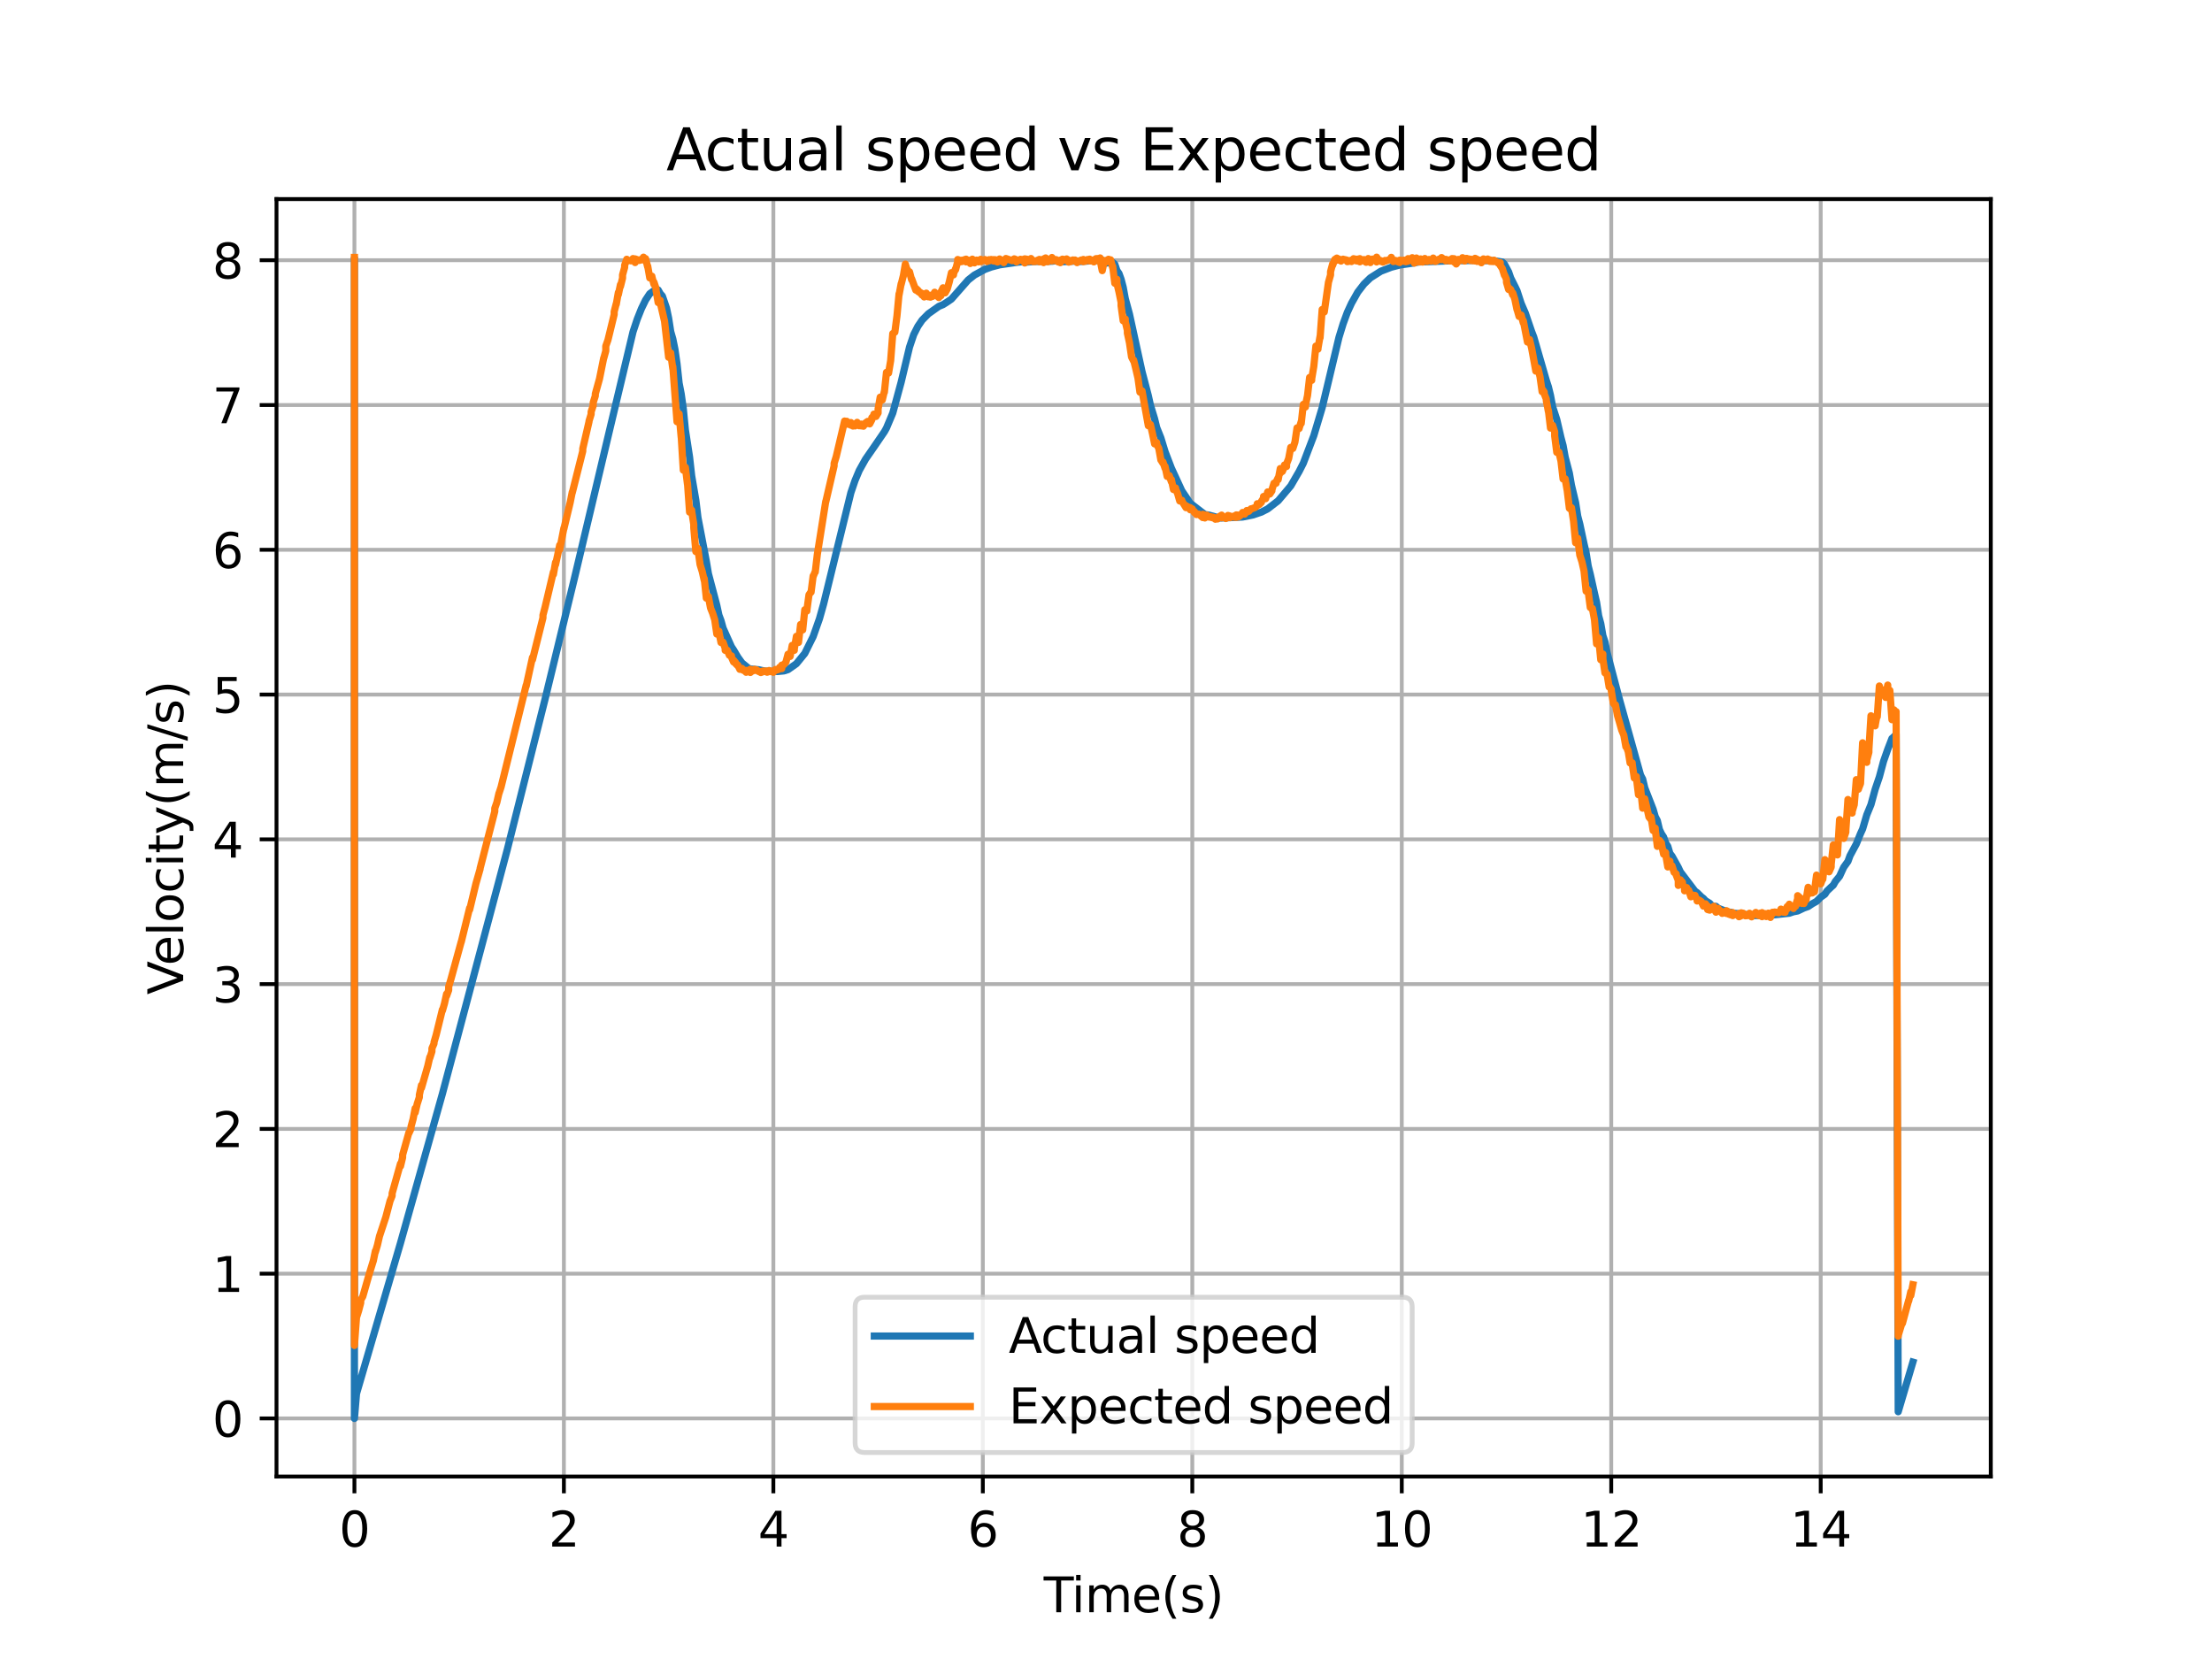 <?xml version="1.0" encoding="utf-8" standalone="no"?>
<!DOCTYPE svg PUBLIC "-//W3C//DTD SVG 1.1//EN"
  "http://www.w3.org/Graphics/SVG/1.1/DTD/svg11.dtd">
<svg xmlns:xlink="http://www.w3.org/1999/xlink" width="460.8pt" height="345.6pt" viewBox="0 0 460.8 345.6" xmlns="http://www.w3.org/2000/svg" version="1.1">
 <defs>
  <style type="text/css">*{stroke-linejoin: round; stroke-linecap: butt}</style>
 </defs>
 <g id="figure_1">
  <g id="patch_1">
   <path d="M 0 345.6 
L 460.8 345.6 
L 460.8 0 
L 0 0 
z
" style="fill: #ffffff"/>
  </g>
  <g id="axes_1">
   <g id="patch_2">
    <path d="M 57.6 307.584 
L 414.72 307.584 
L 414.72 41.472 
L 57.6 41.472 
z
" style="fill: #ffffff"/>
   </g>
   <g id="matplotlib.axis_1">
    <g id="xtick_1">
     <g id="line2d_1">
      <path d="M 73.833 307.584 
L 73.833 41.472 
" clip-path="url(#p0b48d0900b)" style="fill: none; stroke: #b0b0b0; stroke-width: 0.8; stroke-linecap: square"/>
     </g>
     <g id="line2d_2">
      <defs>
       <path id="mdc3e82e57f" d="M 0 0 
L 0 3.5 
" style="stroke: #000000; stroke-width: 0.8"/>
      </defs>
      <g>
       <use xlink:href="#mdc3e82e57f" x="73.833" y="307.584" style="stroke: #000000; stroke-width: 0.8"/>
      </g>
     </g>
     <g id="text_1">
      <!-- 0 -->
      <g transform="translate(70.651 322.182) scale(0.1 -0.1)">
       <defs>
        <path id="DejaVuSans-30" d="M 2034 4250 
Q 1547 4250 1301 3770 
Q 1056 3291 1056 2328 
Q 1056 1369 1301 889 
Q 1547 409 2034 409 
Q 2525 409 2770 889 
Q 3016 1369 3016 2328 
Q 3016 3291 2770 3770 
Q 2525 4250 2034 4250 
z
M 2034 4750 
Q 2819 4750 3233 4129 
Q 3647 3509 3647 2328 
Q 3647 1150 3233 529 
Q 2819 -91 2034 -91 
Q 1250 -91 836 529 
Q 422 1150 422 2328 
Q 422 3509 836 4129 
Q 1250 4750 2034 4750 
z
" transform="scale(0.016)"/>
       </defs>
       <use xlink:href="#DejaVuSans-30"/>
      </g>
     </g>
    </g>
    <g id="xtick_2">
     <g id="line2d_3">
      <path d="M 117.469 307.584 
L 117.469 41.472 
" clip-path="url(#p0b48d0900b)" style="fill: none; stroke: #b0b0b0; stroke-width: 0.8; stroke-linecap: square"/>
     </g>
     <g id="line2d_4">
      <g>
       <use xlink:href="#mdc3e82e57f" x="117.469" y="307.584" style="stroke: #000000; stroke-width: 0.8"/>
      </g>
     </g>
     <g id="text_2">
      <!-- 2 -->
      <g transform="translate(114.288 322.182) scale(0.1 -0.1)">
       <defs>
        <path id="DejaVuSans-32" d="M 1228 531 
L 3431 531 
L 3431 0 
L 469 0 
L 469 531 
Q 828 903 1448 1529 
Q 2069 2156 2228 2338 
Q 2531 2678 2651 2914 
Q 2772 3150 2772 3378 
Q 2772 3750 2511 3984 
Q 2250 4219 1831 4219 
Q 1534 4219 1204 4116 
Q 875 4013 500 3803 
L 500 4441 
Q 881 4594 1212 4672 
Q 1544 4750 1819 4750 
Q 2544 4750 2975 4387 
Q 3406 4025 3406 3419 
Q 3406 3131 3298 2873 
Q 3191 2616 2906 2266 
Q 2828 2175 2409 1742 
Q 1991 1309 1228 531 
z
" transform="scale(0.016)"/>
       </defs>
       <use xlink:href="#DejaVuSans-32"/>
      </g>
     </g>
    </g>
    <g id="xtick_3">
     <g id="line2d_5">
      <path d="M 161.105 307.584 
L 161.105 41.472 
" clip-path="url(#p0b48d0900b)" style="fill: none; stroke: #b0b0b0; stroke-width: 0.8; stroke-linecap: square"/>
     </g>
     <g id="line2d_6">
      <g>
       <use xlink:href="#mdc3e82e57f" x="161.105" y="307.584" style="stroke: #000000; stroke-width: 0.8"/>
      </g>
     </g>
     <g id="text_3">
      <!-- 4 -->
      <g transform="translate(157.924 322.182) scale(0.1 -0.1)">
       <defs>
        <path id="DejaVuSans-34" d="M 2419 4116 
L 825 1625 
L 2419 1625 
L 2419 4116 
z
M 2253 4666 
L 3047 4666 
L 3047 1625 
L 3713 1625 
L 3713 1100 
L 3047 1100 
L 3047 0 
L 2419 0 
L 2419 1100 
L 313 1100 
L 313 1709 
L 2253 4666 
z
" transform="scale(0.016)"/>
       </defs>
       <use xlink:href="#DejaVuSans-34"/>
      </g>
     </g>
    </g>
    <g id="xtick_4">
     <g id="line2d_7">
      <path d="M 204.742 307.584 
L 204.742 41.472 
" clip-path="url(#p0b48d0900b)" style="fill: none; stroke: #b0b0b0; stroke-width: 0.8; stroke-linecap: square"/>
     </g>
     <g id="line2d_8">
      <g>
       <use xlink:href="#mdc3e82e57f" x="204.742" y="307.584" style="stroke: #000000; stroke-width: 0.8"/>
      </g>
     </g>
     <g id="text_4">
      <!-- 6 -->
      <g transform="translate(201.561 322.182) scale(0.1 -0.1)">
       <defs>
        <path id="DejaVuSans-36" d="M 2113 2584 
Q 1688 2584 1439 2293 
Q 1191 2003 1191 1497 
Q 1191 994 1439 701 
Q 1688 409 2113 409 
Q 2538 409 2786 701 
Q 3034 994 3034 1497 
Q 3034 2003 2786 2293 
Q 2538 2584 2113 2584 
z
M 3366 4563 
L 3366 3988 
Q 3128 4100 2886 4159 
Q 2644 4219 2406 4219 
Q 1781 4219 1451 3797 
Q 1122 3375 1075 2522 
Q 1259 2794 1537 2939 
Q 1816 3084 2150 3084 
Q 2853 3084 3261 2657 
Q 3669 2231 3669 1497 
Q 3669 778 3244 343 
Q 2819 -91 2113 -91 
Q 1303 -91 875 529 
Q 447 1150 447 2328 
Q 447 3434 972 4092 
Q 1497 4750 2381 4750 
Q 2619 4750 2861 4703 
Q 3103 4656 3366 4563 
z
" transform="scale(0.016)"/>
       </defs>
       <use xlink:href="#DejaVuSans-36"/>
      </g>
     </g>
    </g>
    <g id="xtick_5">
     <g id="line2d_9">
      <path d="M 248.378 307.584 
L 248.378 41.472 
" clip-path="url(#p0b48d0900b)" style="fill: none; stroke: #b0b0b0; stroke-width: 0.8; stroke-linecap: square"/>
     </g>
     <g id="line2d_10">
      <g>
       <use xlink:href="#mdc3e82e57f" x="248.378" y="307.584" style="stroke: #000000; stroke-width: 0.8"/>
      </g>
     </g>
     <g id="text_5">
      <!-- 8 -->
      <g transform="translate(245.197 322.182) scale(0.1 -0.1)">
       <defs>
        <path id="DejaVuSans-38" d="M 2034 2216 
Q 1584 2216 1326 1975 
Q 1069 1734 1069 1313 
Q 1069 891 1326 650 
Q 1584 409 2034 409 
Q 2484 409 2743 651 
Q 3003 894 3003 1313 
Q 3003 1734 2745 1975 
Q 2488 2216 2034 2216 
z
M 1403 2484 
Q 997 2584 770 2862 
Q 544 3141 544 3541 
Q 544 4100 942 4425 
Q 1341 4750 2034 4750 
Q 2731 4750 3128 4425 
Q 3525 4100 3525 3541 
Q 3525 3141 3298 2862 
Q 3072 2584 2669 2484 
Q 3125 2378 3379 2068 
Q 3634 1759 3634 1313 
Q 3634 634 3220 271 
Q 2806 -91 2034 -91 
Q 1263 -91 848 271 
Q 434 634 434 1313 
Q 434 1759 690 2068 
Q 947 2378 1403 2484 
z
M 1172 3481 
Q 1172 3119 1398 2916 
Q 1625 2713 2034 2713 
Q 2441 2713 2670 2916 
Q 2900 3119 2900 3481 
Q 2900 3844 2670 4047 
Q 2441 4250 2034 4250 
Q 1625 4250 1398 4047 
Q 1172 3844 1172 3481 
z
" transform="scale(0.016)"/>
       </defs>
       <use xlink:href="#DejaVuSans-38"/>
      </g>
     </g>
    </g>
    <g id="xtick_6">
     <g id="line2d_11">
      <path d="M 292.015 307.584 
L 292.015 41.472 
" clip-path="url(#p0b48d0900b)" style="fill: none; stroke: #b0b0b0; stroke-width: 0.8; stroke-linecap: square"/>
     </g>
     <g id="line2d_12">
      <g>
       <use xlink:href="#mdc3e82e57f" x="292.015" y="307.584" style="stroke: #000000; stroke-width: 0.8"/>
      </g>
     </g>
     <g id="text_6">
      <!-- 10 -->
      <g transform="translate(285.652 322.182) scale(0.1 -0.1)">
       <defs>
        <path id="DejaVuSans-31" d="M 794 531 
L 1825 531 
L 1825 4091 
L 703 3866 
L 703 4441 
L 1819 4666 
L 2450 4666 
L 2450 531 
L 3481 531 
L 3481 0 
L 794 0 
L 794 531 
z
" transform="scale(0.016)"/>
       </defs>
       <use xlink:href="#DejaVuSans-31"/>
       <use xlink:href="#DejaVuSans-30" x="63.623"/>
      </g>
     </g>
    </g>
    <g id="xtick_7">
     <g id="line2d_13">
      <path d="M 335.651 307.584 
L 335.651 41.472 
" clip-path="url(#p0b48d0900b)" style="fill: none; stroke: #b0b0b0; stroke-width: 0.8; stroke-linecap: square"/>
     </g>
     <g id="line2d_14">
      <g>
       <use xlink:href="#mdc3e82e57f" x="335.651" y="307.584" style="stroke: #000000; stroke-width: 0.8"/>
      </g>
     </g>
     <g id="text_7">
      <!-- 12 -->
      <g transform="translate(329.288 322.182) scale(0.1 -0.1)">
       <use xlink:href="#DejaVuSans-31"/>
       <use xlink:href="#DejaVuSans-32" x="63.623"/>
      </g>
     </g>
    </g>
    <g id="xtick_8">
     <g id="line2d_15">
      <path d="M 379.287 307.584 
L 379.287 41.472 
" clip-path="url(#p0b48d0900b)" style="fill: none; stroke: #b0b0b0; stroke-width: 0.8; stroke-linecap: square"/>
     </g>
     <g id="line2d_16">
      <g>
       <use xlink:href="#mdc3e82e57f" x="379.287" y="307.584" style="stroke: #000000; stroke-width: 0.8"/>
      </g>
     </g>
     <g id="text_8">
      <!-- 14 -->
      <g transform="translate(372.925 322.182) scale(0.1 -0.1)">
       <use xlink:href="#DejaVuSans-31"/>
       <use xlink:href="#DejaVuSans-34" x="63.623"/>
      </g>
     </g>
    </g>
    <g id="text_9">
     <!-- Time(s) -->
     <g transform="translate(217.42 335.861) scale(0.1 -0.1)">
      <defs>
       <path id="DejaVuSans-54" d="M -19 4666 
L 3928 4666 
L 3928 4134 
L 2272 4134 
L 2272 0 
L 1638 0 
L 1638 4134 
L -19 4134 
L -19 4666 
z
" transform="scale(0.016)"/>
       <path id="DejaVuSans-69" d="M 603 3500 
L 1178 3500 
L 1178 0 
L 603 0 
L 603 3500 
z
M 603 4863 
L 1178 4863 
L 1178 4134 
L 603 4134 
L 603 4863 
z
" transform="scale(0.016)"/>
       <path id="DejaVuSans-6d" d="M 3328 2828 
Q 3544 3216 3844 3400 
Q 4144 3584 4550 3584 
Q 5097 3584 5394 3201 
Q 5691 2819 5691 2113 
L 5691 0 
L 5113 0 
L 5113 2094 
Q 5113 2597 4934 2840 
Q 4756 3084 4391 3084 
Q 3944 3084 3684 2787 
Q 3425 2491 3425 1978 
L 3425 0 
L 2847 0 
L 2847 2094 
Q 2847 2600 2669 2842 
Q 2491 3084 2119 3084 
Q 1678 3084 1418 2786 
Q 1159 2488 1159 1978 
L 1159 0 
L 581 0 
L 581 3500 
L 1159 3500 
L 1159 2956 
Q 1356 3278 1631 3431 
Q 1906 3584 2284 3584 
Q 2666 3584 2933 3390 
Q 3200 3197 3328 2828 
z
" transform="scale(0.016)"/>
       <path id="DejaVuSans-65" d="M 3597 1894 
L 3597 1613 
L 953 1613 
Q 991 1019 1311 708 
Q 1631 397 2203 397 
Q 2534 397 2845 478 
Q 3156 559 3463 722 
L 3463 178 
Q 3153 47 2828 -22 
Q 2503 -91 2169 -91 
Q 1331 -91 842 396 
Q 353 884 353 1716 
Q 353 2575 817 3079 
Q 1281 3584 2069 3584 
Q 2775 3584 3186 3129 
Q 3597 2675 3597 1894 
z
M 3022 2063 
Q 3016 2534 2758 2815 
Q 2500 3097 2075 3097 
Q 1594 3097 1305 2825 
Q 1016 2553 972 2059 
L 3022 2063 
z
" transform="scale(0.016)"/>
       <path id="DejaVuSans-28" d="M 1984 4856 
Q 1566 4138 1362 3434 
Q 1159 2731 1159 2009 
Q 1159 1288 1364 580 
Q 1569 -128 1984 -844 
L 1484 -844 
Q 1016 -109 783 600 
Q 550 1309 550 2009 
Q 550 2706 781 3412 
Q 1013 4119 1484 4856 
L 1984 4856 
z
" transform="scale(0.016)"/>
       <path id="DejaVuSans-73" d="M 2834 3397 
L 2834 2853 
Q 2591 2978 2328 3040 
Q 2066 3103 1784 3103 
Q 1356 3103 1142 2972 
Q 928 2841 928 2578 
Q 928 2378 1081 2264 
Q 1234 2150 1697 2047 
L 1894 2003 
Q 2506 1872 2764 1633 
Q 3022 1394 3022 966 
Q 3022 478 2636 193 
Q 2250 -91 1575 -91 
Q 1294 -91 989 -36 
Q 684 19 347 128 
L 347 722 
Q 666 556 975 473 
Q 1284 391 1588 391 
Q 1994 391 2212 530 
Q 2431 669 2431 922 
Q 2431 1156 2273 1281 
Q 2116 1406 1581 1522 
L 1381 1569 
Q 847 1681 609 1914 
Q 372 2147 372 2553 
Q 372 3047 722 3315 
Q 1072 3584 1716 3584 
Q 2034 3584 2315 3537 
Q 2597 3491 2834 3397 
z
" transform="scale(0.016)"/>
       <path id="DejaVuSans-29" d="M 513 4856 
L 1013 4856 
Q 1481 4119 1714 3412 
Q 1947 2706 1947 2009 
Q 1947 1309 1714 600 
Q 1481 -109 1013 -844 
L 513 -844 
Q 928 -128 1133 580 
Q 1338 1288 1338 2009 
Q 1338 2731 1133 3434 
Q 928 4138 513 4856 
z
" transform="scale(0.016)"/>
      </defs>
      <use xlink:href="#DejaVuSans-54"/>
      <use xlink:href="#DejaVuSans-69" x="57.959"/>
      <use xlink:href="#DejaVuSans-6d" x="85.742"/>
      <use xlink:href="#DejaVuSans-65" x="183.154"/>
      <use xlink:href="#DejaVuSans-28" x="244.678"/>
      <use xlink:href="#DejaVuSans-73" x="283.691"/>
      <use xlink:href="#DejaVuSans-29" x="335.791"/>
     </g>
    </g>
   </g>
   <g id="matplotlib.axis_2">
    <g id="ytick_1">
     <g id="line2d_17">
      <path d="M 57.6 295.488 
L 414.72 295.488 
" clip-path="url(#p0b48d0900b)" style="fill: none; stroke: #b0b0b0; stroke-width: 0.8; stroke-linecap: square"/>
     </g>
     <g id="line2d_18">
      <defs>
       <path id="m3f36dbe9cc" d="M 0 0 
L -3.5 0 
" style="stroke: #000000; stroke-width: 0.8"/>
      </defs>
      <g>
       <use xlink:href="#m3f36dbe9cc" x="57.6" y="295.488" style="stroke: #000000; stroke-width: 0.8"/>
      </g>
     </g>
     <g id="text_10">
      <!-- 0 -->
      <g transform="translate(44.237 299.287) scale(0.1 -0.1)">
       <use xlink:href="#DejaVuSans-30"/>
      </g>
     </g>
    </g>
    <g id="ytick_2">
     <g id="line2d_19">
      <path d="M 57.6 265.329 
L 414.72 265.329 
" clip-path="url(#p0b48d0900b)" style="fill: none; stroke: #b0b0b0; stroke-width: 0.8; stroke-linecap: square"/>
     </g>
     <g id="line2d_20">
      <g>
       <use xlink:href="#m3f36dbe9cc" x="57.6" y="265.329" style="stroke: #000000; stroke-width: 0.8"/>
      </g>
     </g>
     <g id="text_11">
      <!-- 1 -->
      <g transform="translate(44.237 269.128) scale(0.1 -0.1)">
       <use xlink:href="#DejaVuSans-31"/>
      </g>
     </g>
    </g>
    <g id="ytick_3">
     <g id="line2d_21">
      <path d="M 57.6 235.169 
L 414.72 235.169 
" clip-path="url(#p0b48d0900b)" style="fill: none; stroke: #b0b0b0; stroke-width: 0.8; stroke-linecap: square"/>
     </g>
     <g id="line2d_22">
      <g>
       <use xlink:href="#m3f36dbe9cc" x="57.6" y="235.169" style="stroke: #000000; stroke-width: 0.8"/>
      </g>
     </g>
     <g id="text_12">
      <!-- 2 -->
      <g transform="translate(44.237 238.968) scale(0.1 -0.1)">
       <use xlink:href="#DejaVuSans-32"/>
      </g>
     </g>
    </g>
    <g id="ytick_4">
     <g id="line2d_23">
      <path d="M 57.6 205.01 
L 414.72 205.01 
" clip-path="url(#p0b48d0900b)" style="fill: none; stroke: #b0b0b0; stroke-width: 0.8; stroke-linecap: square"/>
     </g>
     <g id="line2d_24">
      <g>
       <use xlink:href="#m3f36dbe9cc" x="57.6" y="205.01" style="stroke: #000000; stroke-width: 0.8"/>
      </g>
     </g>
     <g id="text_13">
      <!-- 3 -->
      <g transform="translate(44.237 208.809) scale(0.1 -0.1)">
       <defs>
        <path id="DejaVuSans-33" d="M 2597 2516 
Q 3050 2419 3304 2112 
Q 3559 1806 3559 1356 
Q 3559 666 3084 287 
Q 2609 -91 1734 -91 
Q 1441 -91 1130 -33 
Q 819 25 488 141 
L 488 750 
Q 750 597 1062 519 
Q 1375 441 1716 441 
Q 2309 441 2620 675 
Q 2931 909 2931 1356 
Q 2931 1769 2642 2001 
Q 2353 2234 1838 2234 
L 1294 2234 
L 1294 2753 
L 1863 2753 
Q 2328 2753 2575 2939 
Q 2822 3125 2822 3475 
Q 2822 3834 2567 4026 
Q 2313 4219 1838 4219 
Q 1578 4219 1281 4162 
Q 984 4106 628 3988 
L 628 4550 
Q 988 4650 1302 4700 
Q 1616 4750 1894 4750 
Q 2613 4750 3031 4423 
Q 3450 4097 3450 3541 
Q 3450 3153 3228 2886 
Q 3006 2619 2597 2516 
z
" transform="scale(0.016)"/>
       </defs>
       <use xlink:href="#DejaVuSans-33"/>
      </g>
     </g>
    </g>
    <g id="ytick_5">
     <g id="line2d_25">
      <path d="M 57.6 174.85 
L 414.72 174.85 
" clip-path="url(#p0b48d0900b)" style="fill: none; stroke: #b0b0b0; stroke-width: 0.8; stroke-linecap: square"/>
     </g>
     <g id="line2d_26">
      <g>
       <use xlink:href="#m3f36dbe9cc" x="57.6" y="174.85" style="stroke: #000000; stroke-width: 0.8"/>
      </g>
     </g>
     <g id="text_14">
      <!-- 4 -->
      <g transform="translate(44.237 178.65) scale(0.1 -0.1)">
       <use xlink:href="#DejaVuSans-34"/>
      </g>
     </g>
    </g>
    <g id="ytick_6">
     <g id="line2d_27">
      <path d="M 57.6 144.691 
L 414.72 144.691 
" clip-path="url(#p0b48d0900b)" style="fill: none; stroke: #b0b0b0; stroke-width: 0.8; stroke-linecap: square"/>
     </g>
     <g id="line2d_28">
      <g>
       <use xlink:href="#m3f36dbe9cc" x="57.6" y="144.691" style="stroke: #000000; stroke-width: 0.8"/>
      </g>
     </g>
     <g id="text_15">
      <!-- 5 -->
      <g transform="translate(44.237 148.49) scale(0.1 -0.1)">
       <defs>
        <path id="DejaVuSans-35" d="M 691 4666 
L 3169 4666 
L 3169 4134 
L 1269 4134 
L 1269 2991 
Q 1406 3038 1543 3061 
Q 1681 3084 1819 3084 
Q 2600 3084 3056 2656 
Q 3513 2228 3513 1497 
Q 3513 744 3044 326 
Q 2575 -91 1722 -91 
Q 1428 -91 1123 -41 
Q 819 9 494 109 
L 494 744 
Q 775 591 1075 516 
Q 1375 441 1709 441 
Q 2250 441 2565 725 
Q 2881 1009 2881 1497 
Q 2881 1984 2565 2268 
Q 2250 2553 1709 2553 
Q 1456 2553 1204 2497 
Q 953 2441 691 2322 
L 691 4666 
z
" transform="scale(0.016)"/>
       </defs>
       <use xlink:href="#DejaVuSans-35"/>
      </g>
     </g>
    </g>
    <g id="ytick_7">
     <g id="line2d_29">
      <path d="M 57.6 114.532 
L 414.72 114.532 
" clip-path="url(#p0b48d0900b)" style="fill: none; stroke: #b0b0b0; stroke-width: 0.8; stroke-linecap: square"/>
     </g>
     <g id="line2d_30">
      <g>
       <use xlink:href="#m3f36dbe9cc" x="57.6" y="114.532" style="stroke: #000000; stroke-width: 0.8"/>
      </g>
     </g>
     <g id="text_16">
      <!-- 6 -->
      <g transform="translate(44.237 118.331) scale(0.1 -0.1)">
       <use xlink:href="#DejaVuSans-36"/>
      </g>
     </g>
    </g>
    <g id="ytick_8">
     <g id="line2d_31">
      <path d="M 57.6 84.372 
L 414.72 84.372 
" clip-path="url(#p0b48d0900b)" style="fill: none; stroke: #b0b0b0; stroke-width: 0.8; stroke-linecap: square"/>
     </g>
     <g id="line2d_32">
      <g>
       <use xlink:href="#m3f36dbe9cc" x="57.6" y="84.372" style="stroke: #000000; stroke-width: 0.8"/>
      </g>
     </g>
     <g id="text_17">
      <!-- 7 -->
      <g transform="translate(44.237 88.171) scale(0.1 -0.1)">
       <defs>
        <path id="DejaVuSans-37" d="M 525 4666 
L 3525 4666 
L 3525 4397 
L 1831 0 
L 1172 0 
L 2766 4134 
L 525 4134 
L 525 4666 
z
" transform="scale(0.016)"/>
       </defs>
       <use xlink:href="#DejaVuSans-37"/>
      </g>
     </g>
    </g>
    <g id="ytick_9">
     <g id="line2d_33">
      <path d="M 57.6 54.213 
L 414.72 54.213 
" clip-path="url(#p0b48d0900b)" style="fill: none; stroke: #b0b0b0; stroke-width: 0.8; stroke-linecap: square"/>
     </g>
     <g id="line2d_34">
      <g>
       <use xlink:href="#m3f36dbe9cc" x="57.6" y="54.213" style="stroke: #000000; stroke-width: 0.8"/>
      </g>
     </g>
     <g id="text_18">
      <!-- 8 -->
      <g transform="translate(44.237 58.012) scale(0.1 -0.1)">
       <use xlink:href="#DejaVuSans-38"/>
      </g>
     </g>
    </g>
    <g id="text_19">
     <!-- Velocity(m/s) -->
     <g transform="translate(38.158 207.205) rotate(-90) scale(0.1 -0.1)">
      <defs>
       <path id="DejaVuSans-56" d="M 1831 0 
L 50 4666 
L 709 4666 
L 2188 738 
L 3669 4666 
L 4325 4666 
L 2547 0 
L 1831 0 
z
" transform="scale(0.016)"/>
       <path id="DejaVuSans-6c" d="M 603 4863 
L 1178 4863 
L 1178 0 
L 603 0 
L 603 4863 
z
" transform="scale(0.016)"/>
       <path id="DejaVuSans-6f" d="M 1959 3097 
Q 1497 3097 1228 2736 
Q 959 2375 959 1747 
Q 959 1119 1226 758 
Q 1494 397 1959 397 
Q 2419 397 2687 759 
Q 2956 1122 2956 1747 
Q 2956 2369 2687 2733 
Q 2419 3097 1959 3097 
z
M 1959 3584 
Q 2709 3584 3137 3096 
Q 3566 2609 3566 1747 
Q 3566 888 3137 398 
Q 2709 -91 1959 -91 
Q 1206 -91 779 398 
Q 353 888 353 1747 
Q 353 2609 779 3096 
Q 1206 3584 1959 3584 
z
" transform="scale(0.016)"/>
       <path id="DejaVuSans-63" d="M 3122 3366 
L 3122 2828 
Q 2878 2963 2633 3030 
Q 2388 3097 2138 3097 
Q 1578 3097 1268 2742 
Q 959 2388 959 1747 
Q 959 1106 1268 751 
Q 1578 397 2138 397 
Q 2388 397 2633 464 
Q 2878 531 3122 666 
L 3122 134 
Q 2881 22 2623 -34 
Q 2366 -91 2075 -91 
Q 1284 -91 818 406 
Q 353 903 353 1747 
Q 353 2603 823 3093 
Q 1294 3584 2113 3584 
Q 2378 3584 2631 3529 
Q 2884 3475 3122 3366 
z
" transform="scale(0.016)"/>
       <path id="DejaVuSans-74" d="M 1172 4494 
L 1172 3500 
L 2356 3500 
L 2356 3053 
L 1172 3053 
L 1172 1153 
Q 1172 725 1289 603 
Q 1406 481 1766 481 
L 2356 481 
L 2356 0 
L 1766 0 
Q 1100 0 847 248 
Q 594 497 594 1153 
L 594 3053 
L 172 3053 
L 172 3500 
L 594 3500 
L 594 4494 
L 1172 4494 
z
" transform="scale(0.016)"/>
       <path id="DejaVuSans-79" d="M 2059 -325 
Q 1816 -950 1584 -1140 
Q 1353 -1331 966 -1331 
L 506 -1331 
L 506 -850 
L 844 -850 
Q 1081 -850 1212 -737 
Q 1344 -625 1503 -206 
L 1606 56 
L 191 3500 
L 800 3500 
L 1894 763 
L 2988 3500 
L 3597 3500 
L 2059 -325 
z
" transform="scale(0.016)"/>
       <path id="DejaVuSans-2f" d="M 1625 4666 
L 2156 4666 
L 531 -594 
L 0 -594 
L 1625 4666 
z
" transform="scale(0.016)"/>
      </defs>
      <use xlink:href="#DejaVuSans-56"/>
      <use xlink:href="#DejaVuSans-65" x="60.658"/>
      <use xlink:href="#DejaVuSans-6c" x="122.182"/>
      <use xlink:href="#DejaVuSans-6f" x="149.965"/>
      <use xlink:href="#DejaVuSans-63" x="211.146"/>
      <use xlink:href="#DejaVuSans-69" x="266.127"/>
      <use xlink:href="#DejaVuSans-74" x="293.91"/>
      <use xlink:href="#DejaVuSans-79" x="333.119"/>
      <use xlink:href="#DejaVuSans-28" x="392.299"/>
      <use xlink:href="#DejaVuSans-6d" x="431.312"/>
      <use xlink:href="#DejaVuSans-2f" x="528.725"/>
      <use xlink:href="#DejaVuSans-73" x="562.416"/>
      <use xlink:href="#DejaVuSans-29" x="614.516"/>
     </g>
    </g>
   </g>
   <g id="line2d_35">
    <path d="M 73.833 54.213 
L 73.833 295.488 
L 74.269 290.32 
L 74.269 290.32 
L 83.433 258.927 
L 83.433 258.927 
L 92.16 227.852 
L 92.16 227.852 
L 105.687 176.934 
L 105.687 176.934 
L 113.542 145.661 
L 113.542 145.661 
L 119.651 120.521 
L 119.651 120.521 
L 127.505 87.43 
L 127.505 87.43 
L 131.869 69.126 
L 131.869 69.126 
L 132.742 66.501 
L 132.742 66.501 
L 133.615 64.304 
L 133.615 64.304 
L 134.487 62.501 
L 134.487 62.501 
L 135.36 61.181 
L 135.36 61.181 
L 136.233 60.559 
L 136.233 60.559 
L 137.105 60.406 
L 137.105 60.406 
L 137.542 61.18 
L 137.542 61.18 
L 137.978 61.66 
L 137.978 61.66 
L 138.851 64.197 
L 138.851 64.197 
L 139.287 66.283 
L 139.287 66.283 
L 139.724 69.085 
L 139.724 69.085 
L 140.16 70.612 
L 140.16 70.612 
L 140.596 72.748 
L 140.596 72.748 
L 141.033 75.772 
L 141.033 75.772 
L 141.469 79.809 
L 141.469 79.809 
L 141.905 82.057 
L 141.905 82.057 
L 142.342 85.166 
L 142.342 85.166 
L 142.778 89.565 
L 142.778 89.565 
L 143.651 95.238 
L 143.651 95.238 
L 144.087 99.127 
L 144.087 99.127 
L 144.96 104.217 
L 144.96 104.217 
L 145.396 107.826 
L 145.396 107.826 
L 147.142 116.93 
L 147.142 116.93 
L 147.578 119.519 
L 147.578 119.519 
L 149.324 126.108 
L 149.324 126.108 
L 149.76 128.133 
L 149.76 128.133 
L 150.196 129.286 
L 150.196 129.286 
L 150.633 130.858 
L 152.378 134.742 
L 152.378 134.742 
L 152.815 135.393 
L 153.687 136.873 
L 153.687 136.873 
L 154.56 138.093 
L 154.56 138.093 
L 155.869 139.165 
L 155.869 139.165 
L 156.305 139.356 
L 156.305 139.356 
L 158.051 139.516 
L 158.051 139.516 
L 159.36 139.809 
L 159.36 139.809 
L 161.105 139.865 
L 161.105 139.865 
L 161.978 139.886 
L 161.978 139.886 
L 163.287 139.763 
L 163.287 139.763 
L 164.16 139.494 
L 164.16 139.494 
L 165.905 138.26 
L 165.905 138.26 
L 167.651 136.122 
L 167.651 136.122 
L 169.396 132.605 
L 169.396 132.605 
L 170.705 128.902 
L 170.705 128.902 
L 171.578 125.802 
L 171.578 125.802 
L 177.251 102.646 
L 177.251 102.646 
L 178.124 100.084 
L 178.124 100.084 
L 178.996 98.007 
L 178.996 98.007 
L 180.305 95.658 
L 180.305 95.658 
L 182.051 93.139 
L 182.051 93.139 
L 184.233 89.946 
L 184.233 89.946 
L 184.669 89.162 
L 184.669 89.162 
L 185.978 86.053 
L 185.978 86.053 
L 187.724 79.618 
L 187.724 79.618 
L 189.469 72.301 
L 189.469 72.301 
L 190.342 69.7 
L 190.342 69.7 
L 191.215 67.974 
L 191.215 67.974 
L 192.087 66.692 
L 192.087 66.692 
L 193.396 65.364 
L 193.396 65.364 
L 195.578 63.82 
L 195.578 63.82 
L 196.451 63.46 
L 196.451 63.46 
L 197.324 62.907 
L 197.324 62.907 
L 198.196 62.305 
L 198.196 62.305 
L 201.687 58.333 
L 201.687 58.333 
L 202.996 57.296 
L 202.996 57.296 
L 205.178 56.113 
L 205.178 56.113 
L 206.487 55.632 
L 206.487 55.632 
L 208.233 55.171 
L 208.233 55.171 
L 212.16 54.605 
L 212.16 54.605 
L 213.469 54.501 
L 213.469 54.501 
L 213.905 54.6 
L 213.905 54.6 
L 215.651 54.481 
L 215.651 54.481 
L 219.142 54.426 
L 219.142 54.426 
L 220.015 54.321 
L 220.015 54.321 
L 220.887 54.411 
L 220.887 54.411 
L 221.324 54.518 
L 221.324 54.518 
L 224.378 54.373 
L 224.378 54.373 
L 224.815 54.489 
L 224.815 54.489 
L 227.433 54.332 
L 227.433 54.332 
L 229.615 54.207 
L 229.615 54.207 
L 230.051 54.837 
L 230.051 54.837 
L 231.796 54.664 
L 231.796 54.664 
L 232.233 55.04 
L 232.669 56.339 
L 232.669 56.339 
L 233.105 56.972 
L 233.105 56.972 
L 233.542 58.171 
L 233.542 58.171 
L 233.978 59.828 
L 233.978 59.828 
L 234.415 62.196 
L 234.415 62.196 
L 235.287 65.437 
L 235.287 65.437 
L 237.905 77.415 
L 237.905 77.415 
L 239.215 82.418 
L 239.215 82.418 
L 239.651 84.393 
L 239.651 84.393 
L 240.524 87.259 
L 240.524 87.259 
L 240.96 89.053 
L 240.96 89.053 
L 241.833 91.226 
L 241.833 91.226 
L 242.705 94.087 
L 242.705 94.087 
L 244.015 97.512 
L 244.015 97.512 
L 246.196 102.239 
L 246.196 102.239 
L 247.942 104.824 
L 247.942 104.824 
L 250.996 107.176 
L 250.996 107.176 
L 251.869 107.31 
L 251.869 107.31 
L 254.051 107.923 
L 254.051 107.923 
L 257.542 107.783 
L 257.542 107.783 
L 258.851 107.705 
L 258.851 107.705 
L 261.033 107.27 
L 261.033 107.27 
L 262.778 106.678 
L 262.778 106.678 
L 264.087 106.003 
L 264.087 106.003 
L 266.269 104.314 
L 266.269 104.314 
L 267.142 103.286 
L 267.142 103.286 
L 268.887 101.224 
L 268.887 101.224 
L 270.633 98.212 
L 270.633 98.212 
L 271.505 96.494 
L 271.505 96.494 
L 273.687 90.763 
L 273.687 90.763 
L 274.56 87.854 
L 274.56 87.854 
L 275.433 84.927 
L 275.433 84.927 
L 278.924 70.302 
L 278.924 70.302 
L 279.796 67.454 
L 279.796 67.454 
L 280.669 65.076 
L 280.669 65.076 
L 281.542 63.174 
L 281.542 63.174 
L 282.851 60.851 
L 282.851 60.851 
L 284.16 59.154 
L 284.16 59.154 
L 285.469 57.887 
L 285.469 57.887 
L 287.651 56.502 
L 287.651 56.502 
L 289.833 55.665 
L 289.833 55.665 
L 291.578 55.215 
L 291.578 55.215 
L 294.196 54.833 
L 294.196 54.833 
L 295.505 54.584 
L 295.505 54.584 
L 298.56 54.473 
L 298.56 54.473 
L 303.796 54.271 
L 303.796 54.271 
L 304.669 54.302 
L 304.669 54.302 
L 305.542 54.288 
L 305.542 54.288 
L 306.851 54.239 
L 306.851 54.239 
L 309.033 54.297 
L 309.033 54.297 
L 311.215 54.308 
L 311.215 54.308 
L 312.96 54.586 
L 312.96 54.586 
L 313.396 55.019 
L 313.396 55.019 
L 314.269 56.64 
L 314.269 56.64 
L 314.705 57.901 
L 314.705 57.901 
L 315.578 59.642 
L 315.578 59.642 
L 316.015 60.54 
L 316.015 60.54 
L 316.887 63.217 
L 316.887 63.217 
L 317.76 65.241 
L 317.76 65.241 
L 319.069 69.072 
L 319.069 69.072 
L 319.505 70.195 
L 322.124 79.251 
L 322.124 79.251 
L 322.56 80.589 
L 322.56 80.589 
L 322.996 82.365 
L 323.433 84.696 
L 323.433 84.696 
L 324.305 87.399 
L 324.305 87.399 
L 325.178 91.163 
L 325.178 91.163 
L 325.615 92.795 
L 325.615 92.795 
L 326.051 95.198 
L 326.051 95.198 
L 326.924 98.551 
L 326.924 98.551 
L 327.36 101.065 
L 327.36 101.065 
L 328.233 104.72 
L 328.233 104.72 
L 328.669 107.525 
L 328.669 107.525 
L 329.105 109.194 
L 329.105 109.194 
L 329.978 113.281 
L 329.978 113.281 
L 330.415 115.154 
L 330.415 115.154 
L 330.851 117.91 
L 330.851 117.91 
L 331.287 119.643 
L 331.287 119.643 
L 332.16 123.594 
L 332.16 123.594 
L 332.596 125.478 
L 332.596 125.478 
L 333.033 128.307 
L 333.033 128.307 
L 333.469 129.896 
L 333.469 129.896 
L 333.905 132.395 
L 333.905 132.395 
L 334.342 133.718 
L 334.342 133.718 
L 334.778 135.926 
L 334.778 135.926 
L 336.087 140.875 
L 336.087 140.875 
L 337.396 145.824 
L 337.396 145.824 
L 341.76 161.475 
L 341.76 161.475 
L 342.196 162.29 
L 342.196 162.29 
L 342.633 164.119 
L 342.633 164.119 
L 344.378 168.602 
L 344.378 168.602 
L 344.815 170.121 
L 344.815 170.121 
L 345.251 170.945 
L 345.251 170.945 
L 345.687 172.793 
L 345.687 172.793 
L 346.124 173.715 
L 346.124 173.715 
L 346.56 174.375 
L 346.56 174.375 
L 346.996 175.605 
L 346.996 175.605 
L 347.433 176.303 
L 347.433 176.303 
L 347.869 177.783 
L 347.869 177.783 
L 348.305 178.341 
L 348.305 178.341 
L 349.615 180.687 
L 349.615 180.687 
L 350.051 181.625 
L 350.051 181.625 
L 353.105 185.653 
L 353.105 185.653 
L 353.542 185.957 
L 353.542 185.957 
L 354.415 186.826 
L 354.415 186.826 
L 354.851 187.159 
L 354.851 187.159 
L 355.287 187.638 
L 355.287 187.638 
L 356.16 188.166 
L 356.16 188.166 
L 356.596 188.659 
L 356.596 188.659 
L 357.033 188.809 
L 357.033 188.809 
L 357.469 188.808 
L 357.469 188.808 
L 357.905 189.197 
L 357.905 189.197 
L 360.087 190.039 
L 360.087 190.039 
L 360.524 190.032 
L 360.524 190.032 
L 360.96 190.221 
L 361.833 190.302 
L 361.833 190.302 
L 364.451 190.615 
L 364.451 190.615 
L 364.887 190.6 
L 364.887 190.6 
L 365.324 190.737 
L 365.324 190.737 
L 367.069 190.693 
L 367.069 190.693 
L 367.942 190.767 
L 367.942 190.767 
L 372.742 190.237 
L 372.742 190.237 
L 373.615 189.94 
L 373.615 189.94 
L 374.487 189.775 
L 374.487 189.775 
L 375.796 189.151 
L 375.796 189.151 
L 376.669 188.846 
L 376.669 188.846 
L 377.542 188.262 
L 377.542 188.262 
L 378.415 187.772 
L 378.415 187.772 
L 379.287 186.899 
L 379.287 186.899 
L 380.16 186.288 
L 380.16 186.288 
L 380.596 185.619 
L 381.469 184.786 
L 381.469 184.786 
L 381.905 184.4 
L 381.905 184.4 
L 382.342 183.621 
L 382.342 183.621 
L 383.215 182.555 
L 383.215 182.555 
L 384.087 180.658 
L 384.087 180.658 
L 384.96 179.443 
L 384.96 179.443 
L 385.396 178.249 
L 385.396 178.249 
L 386.705 175.817 
L 386.705 175.817 
L 387.578 173.651 
L 387.578 173.651 
L 388.015 172.694 
L 388.015 172.694 
L 388.887 169.74 
L 388.887 169.74 
L 389.76 167.609 
L 389.76 167.609 
L 390.633 164.415 
L 390.633 164.415 
L 391.505 161.849 
L 391.505 161.849 
L 392.378 158.588 
L 392.378 158.588 
L 393.251 156.1 
L 393.251 156.1 
L 394.124 153.839 
L 394.124 153.839 
L 394.56 153.476 
L 394.56 153.476 
L 394.996 152.956 
L 394.996 152.956 
L 395.433 294.088 
L 395.433 294.088 
L 398.487 283.761 
L 398.487 283.761 
" clip-path="url(#p0b48d0900b)" style="fill: none; stroke: #1f77b4; stroke-width: 1.5; stroke-linecap: square"/>
   </g>
   <g id="line2d_36">
    <path d="M 73.833 53.62 
L 73.833 280.288 
L 74.269 274.405 
L 74.269 274.447 
L 74.705 273.065 
L 75.142 271.409 
L 75.142 270.852 
L 75.578 270.076 
L 76.887 265.508 
L 77.76 262.664 
L 77.76 262.706 
L 78.196 260.599 
L 78.196 260.828 
L 78.633 259.354 
L 79.069 257.452 
L 79.069 257.485 
L 80.378 253.517 
L 81.251 250.192 
L 81.687 249.118 
L 81.687 248.607 
L 83.433 242.391 
L 83.433 242.937 
L 83.869 241.128 
L 83.869 240.591 
L 85.178 235.934 
L 85.178 236.094 
L 85.615 235.145 
L 85.615 234.744 
L 86.051 233.131 
L 86.487 230.883 
L 86.487 231.777 
L 86.924 229.903 
L 86.924 229.927 
L 87.36 228.559 
L 87.36 228.083 
L 87.796 226.068 
L 87.796 226.65 
L 89.105 222.096 
L 89.542 220.203 
L 89.542 220.411 
L 89.978 219.029 
L 89.978 218.398 
L 90.415 217.404 
L 90.415 217.114 
L 90.851 215.631 
L 92.16 210.303 
L 92.16 210.553 
L 92.596 209.037 
L 93.033 207.051 
L 93.033 207.47 
L 93.469 206.248 
L 93.469 205.549 
L 93.905 204.102 
L 95.215 199.329 
L 96.087 196.159 
L 96.087 196.228 
L 97.833 189.143 
L 97.833 189.528 
L 99.142 184.08 
L 100.015 181.031 
L 100.015 180.903 
L 103.069 169.03 
L 103.069 168.398 
L 103.505 167.146 
L 103.942 165.237 
L 103.942 165.293 
L 104.378 163.964 
L 109.615 142.732 
L 109.615 142.934 
L 110.924 136.953 
L 110.924 137.443 
L 113.105 128.704 
L 113.105 128.154 
L 113.542 126.505 
L 115.287 119.135 
L 115.287 119.66 
L 115.724 117.155 
L 115.724 117.655 
L 116.16 115.675 
L 116.596 113.557 
L 116.596 114.472 
L 117.469 110.004 
L 117.469 110.158 
L 118.778 104.68 
L 119.215 102.497 
L 119.215 102.64 
L 121.396 93.984 
L 121.396 93.488 
L 122.705 87.839 
L 122.705 87.709 
L 123.142 86.294 
L 123.142 85.79 
L 123.578 84.486 
L 123.578 83.837 
L 124.015 82.461 
L 124.015 82.054 
L 124.887 78.913 
L 125.76 74.582 
L 125.76 74.677 
L 126.196 73.093 
L 126.196 72.099 
L 126.633 70.873 
L 126.633 70.885 
L 127.942 65.507 
L 127.942 64.933 
L 128.378 63.24 
L 128.378 63.401 
L 128.815 60.916 
L 128.815 61.374 
L 129.251 59.291 
L 129.251 59.682 
L 129.687 57.939 
L 129.687 57.276 
L 130.124 55.703 
L 130.124 55.264 
L 130.56 54.012 
L 130.56 54.213 
L 131.433 54.319 
L 131.433 54.338 
L 131.869 53.862 
L 131.869 54.115 
L 132.305 54.697 
L 132.305 53.934 
L 133.178 54.249 
L 133.615 54.135 
L 133.615 53.994 
L 134.051 54.106 
L 134.051 53.573 
L 134.487 54.42 
L 134.487 53.88 
L 134.924 55.616 
L 134.924 55.408 
L 135.36 57.901 
L 135.796 57.537 
L 135.796 57.619 
L 136.233 59.247 
L 136.233 58.789 
L 136.669 60.1 
L 136.669 60.48 
L 137.105 63.027 
L 137.542 62.575 
L 137.542 63.063 
L 138.415 66.84 
L 138.415 66.744 
L 139.287 74.424 
L 139.287 74.15 
L 139.724 73.52 
L 139.724 73.644 
L 140.16 76.817 
L 140.16 76.378 
L 141.033 87.854 
L 141.469 86.203 
L 141.905 91.09 
L 141.905 90.842 
L 142.342 97.944 
L 142.342 97.452 
L 142.778 97.354 
L 143.215 100.898 
L 143.215 100.655 
L 143.651 106.687 
L 144.087 106.278 
L 144.087 106.453 
L 144.524 109.225 
L 144.524 109.94 
L 144.96 114.913 
L 145.396 114.264 
L 145.396 114.395 
L 145.833 117.583 
L 146.269 119.015 
L 146.269 118.986 
L 146.705 120.926 
L 146.705 120.51 
L 147.142 124.605 
L 147.578 124.266 
L 147.578 124.328 
L 148.015 126.645 
L 148.451 127.742 
L 148.887 129.114 
L 148.887 129.077 
L 149.324 132.086 
L 149.76 131.484 
L 149.76 131.633 
L 150.196 133.852 
L 150.196 133.601 
L 150.633 133.886 
L 150.633 133.8 
L 151.069 135.065 
L 151.069 135.483 
L 151.505 135.529 
L 151.505 135.47 
L 151.942 136.507 
L 152.378 136.631 
L 152.378 136.896 
L 152.815 137.899 
L 152.815 137.532 
L 153.251 138.049 
L 153.251 138.248 
L 153.687 138.684 
L 153.687 138.525 
L 154.124 139.438 
L 154.56 139.241 
L 154.56 139.485 
L 154.996 139.702 
L 154.996 139.636 
L 155.433 139.657 
L 155.433 140.047 
L 156.305 139.422 
L 156.305 140.092 
L 156.742 139.564 
L 156.742 139.803 
L 157.178 139.431 
L 157.178 139.641 
L 157.615 139.659 
L 157.615 139.56 
L 158.051 139.892 
L 158.051 139.834 
L 158.487 139.924 
L 158.487 140.105 
L 158.924 139.937 
L 158.924 139.793 
L 159.796 139.79 
L 159.796 140.038 
L 160.233 139.879 
L 160.233 139.675 
L 160.669 139.929 
L 160.669 139.785 
L 161.105 140.051 
L 161.105 139.921 
L 161.542 139.463 
L 161.542 139.663 
L 161.978 139.527 
L 162.415 139.347 
L 162.415 139.006 
L 162.851 139.282 
L 162.851 138.567 
L 163.287 138.458 
L 163.724 137.941 
L 164.16 136.284 
L 164.16 136.451 
L 164.596 136.746 
L 165.033 134.436 
L 165.033 134.627 
L 165.469 135.471 
L 165.469 135.177 
L 165.905 132.555 
L 166.342 133.045 
L 166.342 133.829 
L 166.778 130.09 
L 167.215 130.874 
L 167.215 131.223 
L 167.651 127.02 
L 167.651 127.266 
L 168.087 127.283 
L 168.087 127.114 
L 168.524 123.911 
L 168.96 123.263 
L 168.96 123.362 
L 169.396 119.961 
L 169.396 120.103 
L 169.833 119.036 
L 169.833 119.169 
L 170.269 115.429 
L 170.269 115.445 
L 170.705 112.702 
L 172.015 104.456 
L 172.015 104.57 
L 173.76 97.049 
L 173.76 96.536 
L 174.196 95.13 
L 175.942 87.713 
L 175.942 87.802 
L 176.378 87.757 
L 176.378 88.338 
L 176.815 88.224 
L 176.815 88.408 
L 177.251 88.023 
L 177.251 88.571 
L 177.687 88.31 
L 177.687 88.751 
L 178.124 88.277 
L 178.124 88.721 
L 178.56 88.423 
L 178.56 87.983 
L 178.996 88.692 
L 178.996 88.317 
L 179.433 88.727 
L 179.433 88.35 
L 179.869 88.789 
L 179.869 88.437 
L 180.305 88.369 
L 180.305 88.103 
L 180.742 87.786 
L 180.742 87.926 
L 181.178 87.931 
L 181.178 88.3 
L 181.615 87.451 
L 181.615 87.023 
L 182.051 86.547 
L 182.051 86.271 
L 182.487 86.752 
L 182.487 86.739 
L 182.924 86.02 
L 182.924 85.196 
L 183.36 82.735 
L 183.36 83.056 
L 183.796 83.324 
L 184.233 81.497 
L 184.233 81.705 
L 184.669 77.569 
L 184.669 77.821 
L 185.105 77.718 
L 185.542 75.108 
L 185.978 69.491 
L 186.415 69.2 
L 186.851 65.831 
L 186.851 65.861 
L 187.287 61.207 
L 187.287 61.453 
L 187.724 59.113 
L 187.724 59.252 
L 188.16 57.526 
L 188.16 57.594 
L 188.596 55.016 
L 189.033 56.434 
L 189.033 56.177 
L 189.469 56.88 
L 189.469 56.628 
L 189.905 58.275 
L 189.905 58.059 
L 190.778 60.434 
L 190.778 60.058 
L 191.215 60.458 
L 191.215 60.691 
L 191.651 60.987 
L 191.651 60.869 
L 192.087 61.466 
L 192.087 61.128 
L 192.524 61.86 
L 192.524 61.643 
L 192.96 61.068 
L 192.96 61.54 
L 193.396 61.832 
L 193.396 61.57 
L 193.833 61.51 
L 193.833 61.902 
L 194.269 61.466 
L 194.269 61.74 
L 194.705 60.879 
L 194.705 61.459 
L 195.142 61.277 
L 195.142 61.569 
L 195.578 61.987 
L 195.578 61.268 
L 196.015 61.606 
L 196.015 60.847 
L 196.451 59.955 
L 196.451 60.097 
L 196.887 60.68 
L 196.887 61.007 
L 197.324 60.217 
L 197.76 58.691 
L 198.196 56.807 
L 198.196 57.123 
L 198.633 57.264 
L 198.633 57.039 
L 199.069 55.952 
L 199.069 56.181 
L 199.505 54.51 
L 199.505 54.065 
L 199.942 54.221 
L 199.942 54.551 
L 200.378 54.487 
L 200.378 54.214 
L 200.815 54.341 
L 200.815 54.132 
L 201.251 53.987 
L 201.251 54.558 
L 201.687 54.181 
L 201.687 54.367 
L 202.124 54.555 
L 202.124 54.89 
L 202.56 53.989 
L 202.996 54.478 
L 202.996 54.763 
L 203.433 54.184 
L 203.433 54.285 
L 203.869 54.205 
L 203.869 54.554 
L 204.305 54.021 
L 204.305 54.503 
L 205.178 54.067 
L 205.178 54.121 
L 205.615 54.486 
L 205.615 54.395 
L 206.051 54.091 
L 206.051 54.348 
L 206.487 54.055 
L 206.924 54.361 
L 206.924 54.093 
L 207.36 54.102 
L 207.36 54.432 
L 207.796 54.203 
L 207.796 54.586 
L 208.233 54.367 
L 208.233 53.948 
L 208.669 54.241 
L 209.105 54.712 
L 209.105 54.546 
L 209.542 54.172 
L 209.542 53.849 
L 210.851 54.3 
L 210.851 54.205 
L 211.287 53.923 
L 211.724 54.109 
L 211.724 54.545 
L 212.596 54.014 
L 212.596 54.114 
L 213.033 54.317 
L 213.033 54.047 
L 213.469 54.787 
L 213.469 53.924 
L 213.905 53.999 
L 213.905 54.261 
L 214.342 54.465 
L 214.342 54.111 
L 214.778 53.856 
L 214.778 54.091 
L 215.215 54.497 
L 215.215 54.245 
L 215.651 54.489 
L 215.651 54.441 
L 216.524 54.04 
L 216.524 54.542 
L 216.96 54.1 
L 217.396 54.705 
L 217.396 53.959 
L 217.833 53.735 
L 217.833 54.458 
L 218.269 54.523 
L 218.269 54.083 
L 218.705 54.056 
L 218.705 54.311 
L 219.142 53.639 
L 219.142 54.34 
L 219.578 54.008 
L 219.578 54.256 
L 220.015 54.334 
L 220.015 54.087 
L 220.451 54.574 
L 220.451 54.483 
L 220.887 54.721 
L 220.887 54.18 
L 221.324 54.182 
L 221.324 53.989 
L 221.76 54.086 
L 221.76 54.201 
L 222.196 54.129 
L 222.196 53.94 
L 222.633 54.25 
L 222.633 54.616 
L 223.069 54.265 
L 223.069 54.49 
L 223.505 54.303 
L 223.505 54.153 
L 223.942 54.281 
L 223.942 54.168 
L 224.378 54.708 
L 224.378 54.393 
L 224.815 54.406 
L 224.815 54.369 
L 225.251 54.165 
L 225.251 54.382 
L 225.687 54.051 
L 225.687 54.503 
L 226.124 54.253 
L 226.124 54.416 
L 226.56 54.059 
L 226.56 54.219 
L 226.996 53.984 
L 226.996 54.363 
L 227.433 54.229 
L 227.433 54.371 
L 227.869 54.119 
L 227.869 54.556 
L 228.305 54.222 
L 228.305 53.885 
L 228.742 53.86 
L 228.742 54.237 
L 229.178 53.737 
L 229.178 54.213 
L 229.615 56.378 
L 230.051 54.287 
L 230.051 54.683 
L 230.487 54.545 
L 230.487 54.263 
L 230.924 54.012 
L 231.36 54.329 
L 231.36 54.13 
L 231.796 55.757 
L 231.796 55.481 
L 232.233 59.011 
L 232.669 58.179 
L 232.669 58.993 
L 233.105 60.823 
L 233.542 62.985 
L 233.542 63.679 
L 233.978 66.826 
L 234.415 66.442 
L 234.415 66.985 
L 234.851 68.827 
L 234.851 69.387 
L 235.287 71.403 
L 235.724 74.369 
L 236.16 75.227 
L 236.16 75.005 
L 236.596 76.777 
L 237.033 78.648 
L 237.033 78.565 
L 237.469 81.693 
L 237.469 81.422 
L 237.905 81.885 
L 237.905 81.432 
L 239.215 88.687 
L 239.651 88.437 
L 240.087 90.346 
L 240.524 92.47 
L 240.524 92.225 
L 240.96 92.199 
L 240.96 92.576 
L 241.396 93.385 
L 241.833 95.837 
L 241.833 95.803 
L 242.269 96.514 
L 242.269 96.238 
L 242.705 97.561 
L 242.705 97.161 
L 243.142 99.252 
L 243.578 99.291 
L 243.578 99.078 
L 244.015 100.362 
L 244.015 99.889 
L 244.451 101.977 
L 244.887 101.645 
L 244.887 101.839 
L 245.324 102.84 
L 245.324 102.839 
L 245.76 104.361 
L 246.196 104.215 
L 246.196 104.362 
L 247.069 105.758 
L 247.069 105.339 
L 247.505 105.668 
L 247.505 105.602 
L 247.942 105.756 
L 247.942 106.192 
L 248.378 106.013 
L 248.378 106.278 
L 248.815 106.559 
L 248.815 106.779 
L 249.251 106.992 
L 249.251 107.196 
L 249.687 107.087 
L 250.56 107.823 
L 250.56 107.138 
L 250.996 107.274 
L 250.996 107.899 
L 251.433 107.501 
L 251.433 107.32 
L 251.869 107.719 
L 251.869 107.649 
L 252.305 107.658 
L 252.305 107.79 
L 252.742 107.887 
L 252.742 107.754 
L 253.178 108.159 
L 253.178 107.867 
L 253.615 108.112 
L 253.615 107.858 
L 254.487 107.309 
L 254.487 107.87 
L 254.924 107.74 
L 254.924 107.748 
L 255.36 108.013 
L 255.796 107.802 
L 255.796 107.375 
L 256.233 107.498 
L 256.233 107.839 
L 257.105 107.486 
L 257.105 107.739 
L 257.542 107.776 
L 257.542 107.265 
L 257.978 107.323 
L 257.978 107.684 
L 258.415 107.366 
L 258.415 107.213 
L 258.851 106.976 
L 258.851 106.758 
L 259.287 107.095 
L 259.287 107.046 
L 259.724 106.63 
L 259.724 106.352 
L 260.16 106.507 
L 260.596 105.998 
L 260.596 106.058 
L 261.469 105.715 
L 261.905 105.331 
L 261.905 104.941 
L 262.342 104.934 
L 262.342 105.084 
L 262.778 104.635 
L 262.778 104.436 
L 263.215 103.779 
L 263.215 103.425 
L 263.651 103.718 
L 263.651 103.891 
L 264.087 102.473 
L 264.087 103.087 
L 264.524 102.535 
L 264.524 102.91 
L 264.96 102.256 
L 264.96 102.045 
L 265.396 100.653 
L 265.833 100.673 
L 265.833 100.406 
L 266.269 99.509 
L 266.269 99.911 
L 266.705 97.606 
L 266.705 98.559 
L 267.142 98.084 
L 267.142 98.203 
L 267.578 97.173 
L 267.578 96.872 
L 268.015 97.178 
L 268.015 96.638 
L 268.451 95.522 
L 268.887 93.197 
L 269.324 93.186 
L 269.324 93.423 
L 269.76 92.088 
L 270.196 89.138 
L 270.633 89.266 
L 270.633 89.232 
L 271.069 87.818 
L 271.069 88.206 
L 271.505 84.239 
L 271.942 84.789 
L 271.942 84.459 
L 272.378 82.403 
L 272.378 82.432 
L 272.815 78.627 
L 272.815 78.767 
L 273.251 79.234 
L 273.251 78.911 
L 273.687 76.333 
L 274.124 72.093 
L 274.56 72.734 
L 274.56 72.553 
L 274.996 70.052 
L 274.996 70.372 
L 275.433 64.473 
L 275.869 64.798 
L 275.869 64.992 
L 276.742 58.809 
L 277.178 57.274 
L 277.178 56.601 
L 277.615 54.973 
L 277.615 55.274 
L 278.051 54.065 
L 278.487 53.767 
L 278.487 54.207 
L 278.924 54.143 
L 278.924 53.963 
L 279.36 54.387 
L 279.796 53.994 
L 279.796 54.033 
L 280.233 54.096 
L 280.669 54.214 
L 280.669 54.505 
L 281.105 54.432 
L 281.542 54.178 
L 281.542 54.483 
L 281.978 53.892 
L 281.978 54.105 
L 282.415 53.977 
L 282.415 54.311 
L 282.851 54.389 
L 282.851 53.998 
L 283.287 53.885 
L 283.287 54.54 
L 283.724 54.173 
L 284.16 54.08 
L 284.16 54.344 
L 284.596 54.64 
L 285.033 53.856 
L 285.033 54.165 
L 285.469 54.702 
L 285.469 54.159 
L 285.905 53.974 
L 285.905 54.091 
L 286.342 54.075 
L 286.342 53.927 
L 286.778 54.569 
L 286.778 53.568 
L 287.215 54.218 
L 287.651 54.461 
L 287.651 54.297 
L 288.087 54.602 
L 288.087 54.557 
L 288.524 54.26 
L 288.524 54.418 
L 289.396 54.089 
L 289.833 54.173 
L 289.833 53.606 
L 290.269 54.49 
L 290.705 54.263 
L 290.705 54.314 
L 291.142 54.334 
L 291.142 54.525 
L 291.578 54.685 
L 291.578 54.203 
L 292.015 54.249 
L 292.015 54.373 
L 292.451 54.195 
L 292.451 54.43 
L 292.887 54.521 
L 292.887 54.48 
L 293.324 54.406 
L 293.324 53.879 
L 293.76 54.188 
L 294.196 53.681 
L 294.196 53.887 
L 294.633 54.123 
L 294.633 54.816 
L 295.069 53.748 
L 295.069 54.268 
L 295.505 54.564 
L 295.942 54.537 
L 295.942 53.939 
L 296.378 54.588 
L 296.378 54.175 
L 296.815 54.296 
L 296.815 53.847 
L 297.251 54.237 
L 297.251 54.458 
L 297.687 54.057 
L 297.687 54.276 
L 298.124 54.391 
L 298.124 54.16 
L 298.56 54.235 
L 298.56 53.761 
L 298.996 54.265 
L 298.996 54.457 
L 299.433 54.264 
L 299.433 54.129 
L 299.869 53.96 
L 300.305 54.082 
L 300.305 53.657 
L 301.178 54.336 
L 301.178 54.023 
L 301.615 54.287 
L 301.615 54.129 
L 302.051 54.379 
L 302.487 54.145 
L 302.487 53.869 
L 302.924 53.9 
L 302.924 54.603 
L 303.36 54.271 
L 303.36 54.991 
L 303.796 54.385 
L 303.796 54.042 
L 304.233 54.265 
L 304.669 53.68 
L 304.669 54.131 
L 305.105 54.372 
L 305.105 53.877 
L 305.542 53.826 
L 305.542 54 
L 305.978 53.936 
L 305.978 54.066 
L 306.415 54.282 
L 306.415 54 
L 306.851 54.324 
L 306.851 54.187 
L 307.287 54.361 
L 307.287 53.814 
L 307.724 54.028 
L 307.724 54.466 
L 308.16 54.36 
L 308.16 54.216 
L 308.596 54.226 
L 308.596 54.74 
L 309.033 53.935 
L 309.469 54.283 
L 309.469 54.194 
L 309.905 53.956 
L 309.905 54.143 
L 310.342 54.123 
L 310.342 54.448 
L 311.215 54.487 
L 311.215 54.205 
L 312.087 54.749 
L 312.087 54.827 
L 312.524 54.715 
L 312.524 55.295 
L 312.96 55.931 
L 313.396 57.338 
L 313.396 57.2 
L 313.833 58.207 
L 313.833 58.822 
L 314.269 60.303 
L 314.269 59.934 
L 314.705 60.308 
L 315.142 61.449 
L 315.142 61.034 
L 315.578 62.374 
L 316.015 64.496 
L 316.015 64.401 
L 316.451 65.922 
L 316.887 66.01 
L 316.887 65.634 
L 317.324 67.265 
L 317.324 66.785 
L 318.196 71.254 
L 318.196 70.855 
L 318.633 70.735 
L 318.633 70.736 
L 319.069 72.557 
L 319.942 77.312 
L 319.942 76.942 
L 320.378 77.181 
L 320.378 76.712 
L 320.815 78.508 
L 321.251 81.598 
L 321.251 81.057 
L 321.687 81.67 
L 321.687 82.029 
L 322.124 83.139 
L 322.124 83.468 
L 322.56 85.749 
L 322.56 85.525 
L 322.996 89.18 
L 323.433 88.597 
L 323.869 89.955 
L 323.869 90.827 
L 324.305 94.234 
L 324.742 94.246 
L 324.742 94.186 
L 325.178 96.05 
L 325.615 99.777 
L 325.615 99.634 
L 326.051 99.897 
L 326.051 99.756 
L 326.487 102.25 
L 326.924 105.882 
L 327.36 106.205 
L 327.36 105.753 
L 327.796 108.559 
L 328.233 113.073 
L 328.669 112.373 
L 328.669 112.139 
L 329.105 115.671 
L 329.105 115.642 
L 329.542 117.006 
L 329.978 118.924 
L 330.415 123.159 
L 330.415 123.138 
L 330.851 122.945 
L 330.851 123.248 
L 331.287 126.564 
L 331.724 126.871 
L 331.724 126.759 
L 332.16 129.117 
L 332.596 134.137 
L 333.033 132.922 
L 333.033 133.042 
L 333.469 137.444 
L 333.905 136.24 
L 333.905 137.258 
L 334.342 140.176 
L 334.778 140.503 
L 334.778 140.454 
L 335.215 143.123 
L 335.215 142.887 
L 335.651 143.614 
L 335.651 143.84 
L 336.087 146.487 
L 336.524 147.024 
L 336.524 146.824 
L 336.96 149.095 
L 337.396 150.569 
L 337.833 152.114 
L 338.269 153.144 
L 338.705 155.577 
L 338.705 155.224 
L 339.142 156.467 
L 339.142 156.276 
L 339.578 158.943 
L 339.578 158.875 
L 340.015 158.901 
L 340.015 159.097 
L 340.451 162.075 
L 340.451 161.829 
L 340.887 161.768 
L 340.887 161.99 
L 341.324 165.557 
L 341.76 163.842 
L 341.76 164.195 
L 342.196 168.358 
L 342.633 167.349 
L 342.633 166.395 
L 343.069 168.265 
L 343.505 170.205 
L 343.942 170.747 
L 343.942 170.209 
L 344.378 173.016 
L 344.378 173.006 
L 344.815 172.515 
L 344.815 172.756 
L 345.251 176.314 
L 345.251 175.992 
L 345.687 175.471 
L 345.687 175.064 
L 346.124 175.632 
L 346.124 175.886 
L 346.56 177.948 
L 346.56 177.321 
L 346.996 177.633 
L 346.996 178.034 
L 347.433 180.601 
L 347.433 180.153 
L 347.869 179.405 
L 347.869 180.128 
L 348.305 180.562 
L 348.305 180.35 
L 348.742 181.722 
L 349.178 182.043 
L 349.178 182.278 
L 349.615 183.413 
L 349.615 184.445 
L 350.051 183.282 
L 350.051 183.318 
L 350.487 183.795 
L 350.487 184.304 
L 350.924 184.802 
L 350.924 185.572 
L 351.36 184.905 
L 351.36 185.302 
L 351.796 185.492 
L 351.796 185.482 
L 352.233 186.819 
L 352.669 186.473 
L 352.669 186.578 
L 353.105 186.535 
L 353.105 186.745 
L 353.542 187.355 
L 353.542 187.691 
L 353.978 187.522 
L 354.415 187.819 
L 354.851 188.76 
L 355.287 188.28 
L 355.287 188.515 
L 355.724 188.75 
L 355.724 189.474 
L 356.16 189.599 
L 356.16 189.243 
L 356.596 189.096 
L 356.596 189.272 
L 357.033 188.79 
L 357.033 189.287 
L 357.469 190.026 
L 357.905 189.704 
L 357.905 189.249 
L 358.778 190.276 
L 358.778 189.903 
L 359.651 190.291 
L 359.651 189.711 
L 360.087 189.962 
L 360.087 190.421 
L 360.524 190.58 
L 360.524 190.333 
L 360.96 190.102 
L 360.96 190.737 
L 361.396 190.477 
L 361.396 190.515 
L 361.833 190.479 
L 361.833 190.619 
L 362.269 190.299 
L 362.269 190.973 
L 362.705 190.778 
L 362.705 190.153 
L 363.142 190.263 
L 363.142 190.242 
L 363.578 190.774 
L 364.015 190.739 
L 364.015 190.621 
L 364.451 190.453 
L 364.451 190.251 
L 364.887 190.997 
L 364.887 190.864 
L 365.76 190.075 
L 366.196 190.654 
L 366.633 190.779 
L 366.633 190.234 
L 367.069 190.963 
L 367.069 190.116 
L 367.505 190.582 
L 367.505 190.308 
L 367.942 190.356 
L 367.942 190.934 
L 368.378 190.23 
L 368.378 190.468 
L 368.815 190.842 
L 368.815 191.12 
L 369.251 190.042 
L 369.251 190.323 
L 369.687 189.991 
L 370.56 190.142 
L 370.996 189.761 
L 370.996 189.389 
L 371.433 190.009 
L 371.433 189.934 
L 371.869 190.055 
L 371.869 189.762 
L 372.305 188.858 
L 372.305 189.342 
L 372.742 188.363 
L 372.742 188.776 
L 373.178 188.745 
L 373.178 188.941 
L 373.615 189.249 
L 373.615 189.014 
L 374.051 188.79 
L 374.051 188.63 
L 374.487 187.216 
L 374.487 186.586 
L 374.924 186.97 
L 374.924 187.545 
L 375.36 187.707 
L 375.36 188.203 
L 375.796 188.003 
L 375.796 188.216 
L 376.233 186.902 
L 376.233 187.476 
L 376.669 184.839 
L 377.105 186.079 
L 377.105 185.753 
L 377.542 185.862 
L 377.542 186.016 
L 377.978 185.153 
L 377.978 185.774 
L 378.415 182.299 
L 378.415 182.39 
L 378.851 183.417 
L 379.287 184.137 
L 379.724 182.951 
L 379.724 183.176 
L 380.16 179.078 
L 380.16 179.445 
L 380.596 180.618 
L 380.596 180.376 
L 381.033 181.182 
L 381.033 181.609 
L 381.469 180.627 
L 381.469 180.07 
L 381.905 176.009 
L 381.905 176.14 
L 382.342 177.901 
L 382.342 177.491 
L 382.778 177.327 
L 382.778 178.096 
L 383.215 170.742 
L 383.215 170.979 
L 384.087 174.657 
L 384.524 173.346 
L 384.524 172.964 
L 384.96 166.554 
L 385.396 169.101 
L 385.396 168.966 
L 385.833 169.377 
L 385.833 169.089 
L 386.269 167.63 
L 386.269 167.656 
L 386.705 162.416 
L 387.142 164.411 
L 387.142 164.352 
L 387.578 163.222 
L 388.015 154.737 
L 388.887 158.81 
L 388.887 158.364 
L 389.324 156.705 
L 389.324 156.133 
L 389.76 149.111 
L 390.196 150.139 
L 390.633 151.204 
L 390.633 151.108 
L 391.069 148.759 
L 391.069 149.305 
L 391.505 142.905 
L 391.505 143.478 
L 391.942 143.904 
L 391.942 143.829 
L 392.378 143.711 
L 392.378 143.729 
L 392.815 145.29 
L 392.815 144.934 
L 393.251 142.712 
L 393.251 143.495 
L 393.687 143.889 
L 393.687 143.819 
L 394.124 149.924 
L 394.124 149.499 
L 394.56 147.881 
L 394.56 148.286 
L 394.996 148.239 
L 394.996 148.651 
L 395.433 278.357 
L 395.433 278.207 
L 396.305 275.327 
L 396.305 275.693 
L 397.615 270.862 
L 397.615 271.034 
L 398.051 269.073 
L 398.051 269.888 
L 398.487 267.633 
L 398.487 267.633 
" clip-path="url(#p0b48d0900b)" style="fill: none; stroke: #ff7f0e; stroke-width: 1.5; stroke-linecap: square"/>
   </g>
   <g id="patch_3">
    <path d="M 57.6 307.584 
L 57.6 41.472 
" style="fill: none; stroke: #000000; stroke-width: 0.8; stroke-linejoin: miter; stroke-linecap: square"/>
   </g>
   <g id="patch_4">
    <path d="M 414.72 307.584 
L 414.72 41.472 
" style="fill: none; stroke: #000000; stroke-width: 0.8; stroke-linejoin: miter; stroke-linecap: square"/>
   </g>
   <g id="patch_5">
    <path d="M 57.6 307.584 
L 414.72 307.584 
" style="fill: none; stroke: #000000; stroke-width: 0.8; stroke-linejoin: miter; stroke-linecap: square"/>
   </g>
   <g id="patch_6">
    <path d="M 57.6 41.472 
L 414.72 41.472 
" style="fill: none; stroke: #000000; stroke-width: 0.8; stroke-linejoin: miter; stroke-linecap: square"/>
   </g>
   <g id="text_20">
    <!-- Actual speed vs Expected speed -->
    <g transform="translate(138.808 35.472) scale(0.12 -0.12)">
     <defs>
      <path id="DejaVuSans-41" d="M 2188 4044 
L 1331 1722 
L 3047 1722 
L 2188 4044 
z
M 1831 4666 
L 2547 4666 
L 4325 0 
L 3669 0 
L 3244 1197 
L 1141 1197 
L 716 0 
L 50 0 
L 1831 4666 
z
" transform="scale(0.016)"/>
      <path id="DejaVuSans-75" d="M 544 1381 
L 544 3500 
L 1119 3500 
L 1119 1403 
Q 1119 906 1312 657 
Q 1506 409 1894 409 
Q 2359 409 2629 706 
Q 2900 1003 2900 1516 
L 2900 3500 
L 3475 3500 
L 3475 0 
L 2900 0 
L 2900 538 
Q 2691 219 2414 64 
Q 2138 -91 1772 -91 
Q 1169 -91 856 284 
Q 544 659 544 1381 
z
M 1991 3584 
L 1991 3584 
z
" transform="scale(0.016)"/>
      <path id="DejaVuSans-61" d="M 2194 1759 
Q 1497 1759 1228 1600 
Q 959 1441 959 1056 
Q 959 750 1161 570 
Q 1363 391 1709 391 
Q 2188 391 2477 730 
Q 2766 1069 2766 1631 
L 2766 1759 
L 2194 1759 
z
M 3341 1997 
L 3341 0 
L 2766 0 
L 2766 531 
Q 2569 213 2275 61 
Q 1981 -91 1556 -91 
Q 1019 -91 701 211 
Q 384 513 384 1019 
Q 384 1609 779 1909 
Q 1175 2209 1959 2209 
L 2766 2209 
L 2766 2266 
Q 2766 2663 2505 2880 
Q 2244 3097 1772 3097 
Q 1472 3097 1187 3025 
Q 903 2953 641 2809 
L 641 3341 
Q 956 3463 1253 3523 
Q 1550 3584 1831 3584 
Q 2591 3584 2966 3190 
Q 3341 2797 3341 1997 
z
" transform="scale(0.016)"/>
      <path id="DejaVuSans-20" transform="scale(0.016)"/>
      <path id="DejaVuSans-70" d="M 1159 525 
L 1159 -1331 
L 581 -1331 
L 581 3500 
L 1159 3500 
L 1159 2969 
Q 1341 3281 1617 3432 
Q 1894 3584 2278 3584 
Q 2916 3584 3314 3078 
Q 3713 2572 3713 1747 
Q 3713 922 3314 415 
Q 2916 -91 2278 -91 
Q 1894 -91 1617 61 
Q 1341 213 1159 525 
z
M 3116 1747 
Q 3116 2381 2855 2742 
Q 2594 3103 2138 3103 
Q 1681 3103 1420 2742 
Q 1159 2381 1159 1747 
Q 1159 1113 1420 752 
Q 1681 391 2138 391 
Q 2594 391 2855 752 
Q 3116 1113 3116 1747 
z
" transform="scale(0.016)"/>
      <path id="DejaVuSans-64" d="M 2906 2969 
L 2906 4863 
L 3481 4863 
L 3481 0 
L 2906 0 
L 2906 525 
Q 2725 213 2448 61 
Q 2172 -91 1784 -91 
Q 1150 -91 751 415 
Q 353 922 353 1747 
Q 353 2572 751 3078 
Q 1150 3584 1784 3584 
Q 2172 3584 2448 3432 
Q 2725 3281 2906 2969 
z
M 947 1747 
Q 947 1113 1208 752 
Q 1469 391 1925 391 
Q 2381 391 2643 752 
Q 2906 1113 2906 1747 
Q 2906 2381 2643 2742 
Q 2381 3103 1925 3103 
Q 1469 3103 1208 2742 
Q 947 2381 947 1747 
z
" transform="scale(0.016)"/>
      <path id="DejaVuSans-76" d="M 191 3500 
L 800 3500 
L 1894 563 
L 2988 3500 
L 3597 3500 
L 2284 0 
L 1503 0 
L 191 3500 
z
" transform="scale(0.016)"/>
      <path id="DejaVuSans-45" d="M 628 4666 
L 3578 4666 
L 3578 4134 
L 1259 4134 
L 1259 2753 
L 3481 2753 
L 3481 2222 
L 1259 2222 
L 1259 531 
L 3634 531 
L 3634 0 
L 628 0 
L 628 4666 
z
" transform="scale(0.016)"/>
      <path id="DejaVuSans-78" d="M 3513 3500 
L 2247 1797 
L 3578 0 
L 2900 0 
L 1881 1375 
L 863 0 
L 184 0 
L 1544 1831 
L 300 3500 
L 978 3500 
L 1906 2253 
L 2834 3500 
L 3513 3500 
z
" transform="scale(0.016)"/>
     </defs>
     <use xlink:href="#DejaVuSans-41"/>
     <use xlink:href="#DejaVuSans-63" x="66.658"/>
     <use xlink:href="#DejaVuSans-74" x="121.639"/>
     <use xlink:href="#DejaVuSans-75" x="160.848"/>
     <use xlink:href="#DejaVuSans-61" x="224.227"/>
     <use xlink:href="#DejaVuSans-6c" x="285.506"/>
     <use xlink:href="#DejaVuSans-20" x="313.289"/>
     <use xlink:href="#DejaVuSans-73" x="345.076"/>
     <use xlink:href="#DejaVuSans-70" x="397.176"/>
     <use xlink:href="#DejaVuSans-65" x="460.652"/>
     <use xlink:href="#DejaVuSans-65" x="522.176"/>
     <use xlink:href="#DejaVuSans-64" x="583.699"/>
     <use xlink:href="#DejaVuSans-20" x="647.176"/>
     <use xlink:href="#DejaVuSans-76" x="678.963"/>
     <use xlink:href="#DejaVuSans-73" x="738.143"/>
     <use xlink:href="#DejaVuSans-20" x="790.242"/>
     <use xlink:href="#DejaVuSans-45" x="822.029"/>
     <use xlink:href="#DejaVuSans-78" x="885.213"/>
     <use xlink:href="#DejaVuSans-70" x="944.393"/>
     <use xlink:href="#DejaVuSans-65" x="1007.869"/>
     <use xlink:href="#DejaVuSans-63" x="1069.393"/>
     <use xlink:href="#DejaVuSans-74" x="1124.373"/>
     <use xlink:href="#DejaVuSans-65" x="1163.582"/>
     <use xlink:href="#DejaVuSans-64" x="1225.105"/>
     <use xlink:href="#DejaVuSans-20" x="1288.582"/>
     <use xlink:href="#DejaVuSans-73" x="1320.369"/>
     <use xlink:href="#DejaVuSans-70" x="1372.469"/>
     <use xlink:href="#DejaVuSans-65" x="1435.945"/>
     <use xlink:href="#DejaVuSans-65" x="1497.469"/>
     <use xlink:href="#DejaVuSans-64" x="1558.992"/>
    </g>
   </g>
   <g id="legend_1">
    <g id="patch_7">
     <path d="M 180.135 302.584 
L 292.185 302.584 
Q 294.185 302.584 294.185 300.584 
L 294.185 272.228 
Q 294.185 270.228 292.185 270.228 
L 180.135 270.228 
Q 178.135 270.228 178.135 272.228 
L 178.135 300.584 
Q 178.135 302.584 180.135 302.584 
z
" style="fill: #ffffff; opacity: 0.8; stroke: #cccccc; stroke-linejoin: miter"/>
    </g>
    <g id="line2d_37">
     <path d="M 182.135 278.326 
L 192.135 278.326 
L 202.135 278.326 
" style="fill: none; stroke: #1f77b4; stroke-width: 1.5; stroke-linecap: square"/>
    </g>
    <g id="text_21">
     <!-- Actual speed -->
     <g transform="translate(210.135 281.826) scale(0.1 -0.1)">
      <use xlink:href="#DejaVuSans-41"/>
      <use xlink:href="#DejaVuSans-63" x="66.658"/>
      <use xlink:href="#DejaVuSans-74" x="121.639"/>
      <use xlink:href="#DejaVuSans-75" x="160.848"/>
      <use xlink:href="#DejaVuSans-61" x="224.227"/>
      <use xlink:href="#DejaVuSans-6c" x="285.506"/>
      <use xlink:href="#DejaVuSans-20" x="313.289"/>
      <use xlink:href="#DejaVuSans-73" x="345.076"/>
      <use xlink:href="#DejaVuSans-70" x="397.176"/>
      <use xlink:href="#DejaVuSans-65" x="460.652"/>
      <use xlink:href="#DejaVuSans-65" x="522.176"/>
      <use xlink:href="#DejaVuSans-64" x="583.699"/>
     </g>
    </g>
    <g id="line2d_38">
     <path d="M 182.135 293.004 
L 192.135 293.004 
L 202.135 293.004 
" style="fill: none; stroke: #ff7f0e; stroke-width: 1.5; stroke-linecap: square"/>
    </g>
    <g id="text_22">
     <!-- Expected speed -->
     <g transform="translate(210.135 296.504) scale(0.1 -0.1)">
      <use xlink:href="#DejaVuSans-45"/>
      <use xlink:href="#DejaVuSans-78" x="63.184"/>
      <use xlink:href="#DejaVuSans-70" x="122.363"/>
      <use xlink:href="#DejaVuSans-65" x="185.84"/>
      <use xlink:href="#DejaVuSans-63" x="247.363"/>
      <use xlink:href="#DejaVuSans-74" x="302.344"/>
      <use xlink:href="#DejaVuSans-65" x="341.553"/>
      <use xlink:href="#DejaVuSans-64" x="403.076"/>
      <use xlink:href="#DejaVuSans-20" x="466.553"/>
      <use xlink:href="#DejaVuSans-73" x="498.34"/>
      <use xlink:href="#DejaVuSans-70" x="550.439"/>
      <use xlink:href="#DejaVuSans-65" x="613.916"/>
      <use xlink:href="#DejaVuSans-65" x="675.439"/>
      <use xlink:href="#DejaVuSans-64" x="736.963"/>
     </g>
    </g>
   </g>
  </g>
 </g>
 <defs>
  <clipPath id="p0b48d0900b">
   <rect x="57.6" y="41.472" width="357.12" height="266.112"/>
  </clipPath>
 </defs>
</svg>
